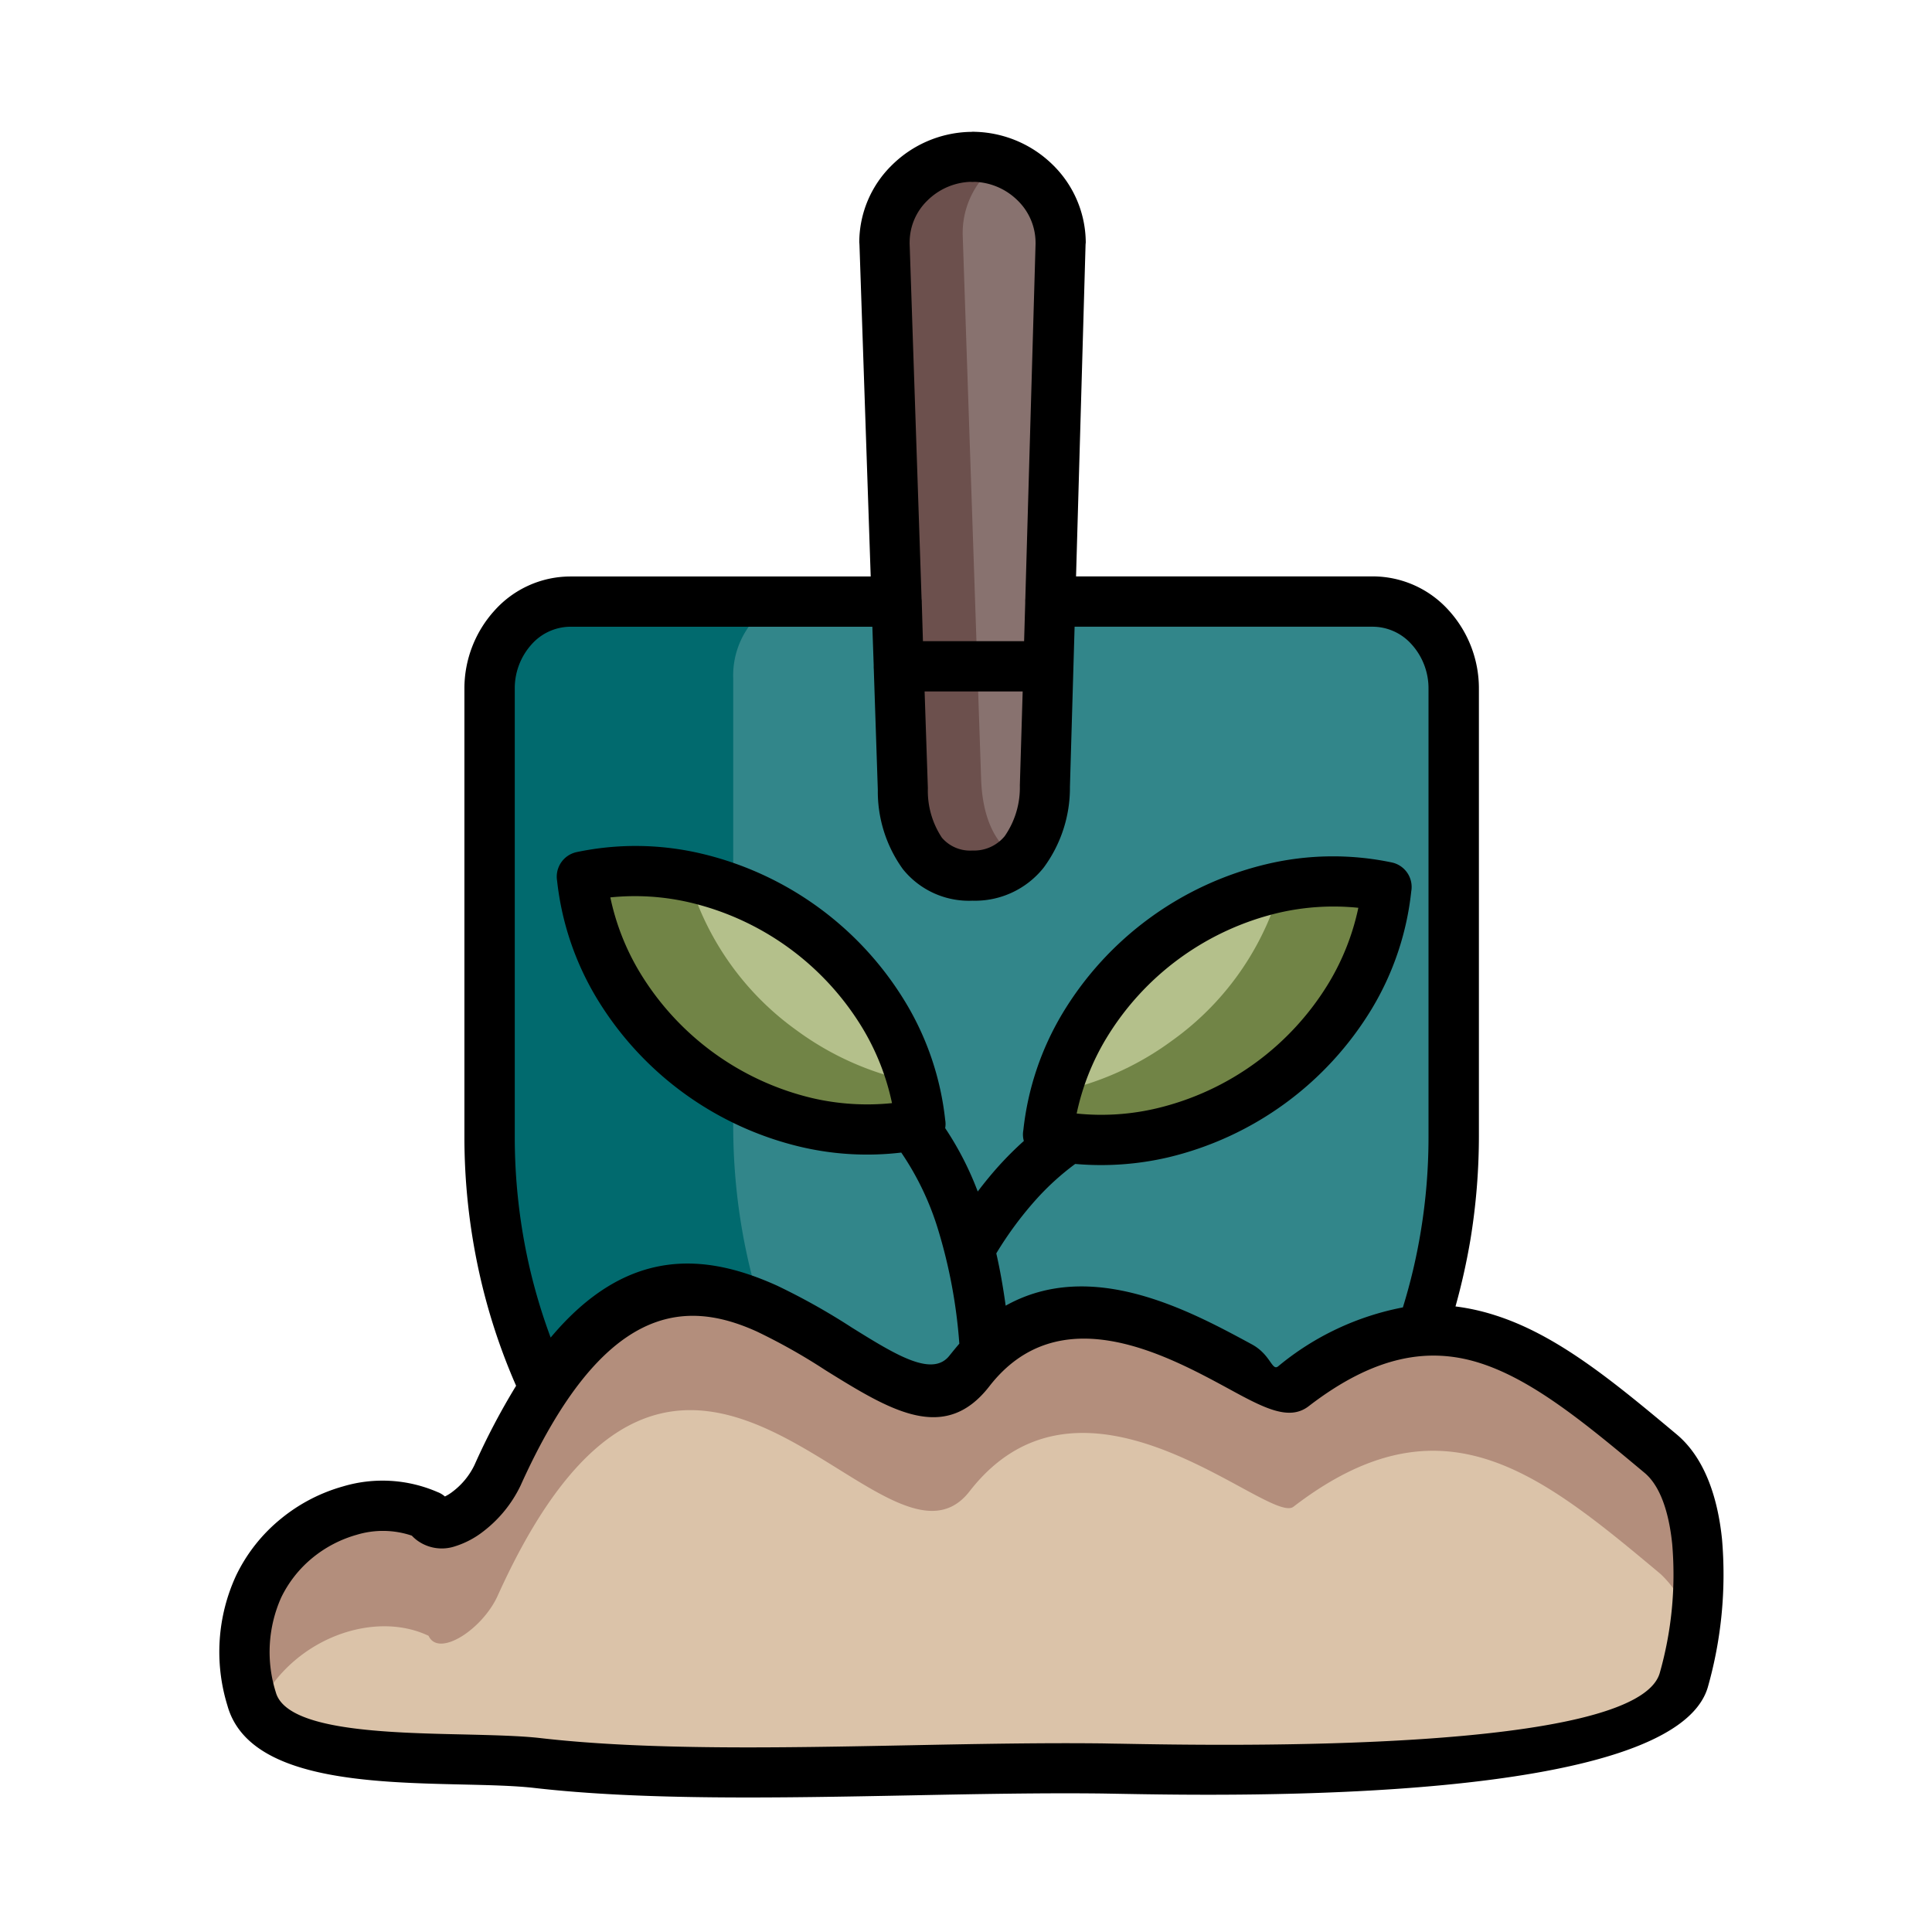 <svg height="132" viewBox="0 0 132 132" width="132" xmlns="http://www.w3.org/2000/svg"><path d="m0 0h132v132h-132z" fill="none"/><g transform="translate(-31.048 -15.42)"><g fill-rule="evenodd"><path d="m126.77 152.43h54.867a5.76 5.76 0 0 1 5.507 5.966v30.559c0 20.087-14.281 36.524-31.734 36.524h-2.41c-17.453 0-31.734-16.437-31.734-36.524v-30.555a5.754 5.754 0 0 1 5.504-5.97z" fill="#016a6e" transform="translate(-56.77 -96.609)"/><path d="m194.622 152.43h38.222a5.76 5.76 0 0 1 5.507 5.966v30.559c0 17.271-10.562 31.846-24.615 35.595-14.06-3.748-24.615-18.321-24.615-35.595v-30.555a5.757 5.757 0 0 1 5.501-5.97z" fill="#32868a" transform="translate(-107.977 -96.609)"/><path d="m65.608 359.5c-5.477-2.62-14.762 2.845-12.076 12.537 1.406 5.063 14 3.748 19.5 4.381 11.188 1.285 26.492.223 38.7.375 4.9.064 37.532 1.106 39.647-6.029 1.391-4.692 1.781-12.677-1.577-15.485-8.315-6.959-14.943-12.4-25.094-4.6-1.668 1.28-14.276-11.161-22.125-1.057-5.909 7.607-19.533-21.012-32.241 7.133-1.055 2.316-4.053 4.256-4.734 2.745z" fill="#b38e7c" transform="translate(-5.288 -241.247)"/><path d="m57.26 400.65c2.85 3.748 13.893 2.684 18.942 3.267 11.188 1.285 26.492.223 38.7.375 4.9.064 37.532 1.106 39.647-6.029a22.136 22.136 0 0 0 .591-2.524 7.329 7.329 0 0 0 -2.168-4.025c-8.315-6.959-14.943-12.4-25.093-4.6-1.668 1.28-14.276-11.161-22.125-1.057-5.909 7.614-19.533-21.012-32.241 7.133-1.043 2.308-4.04 4.248-4.722 2.74-3.75-1.783-9.264.199-11.531 4.72z" fill="#dbc3a9" transform="translate(-8.461 -268.747)"/><path d="m170.114 244.724a19.825 19.825 0 0 0 -23.134-16.9 19.816 19.816 0 0 0 23.134 16.9z" fill="#718446" transform="translate(-76.174 -153.22)"/><path d="m191.5 243.616a19.459 19.459 0 0 0 -7.607-11.257 20.118 20.118 0 0 0 -8.114-3.559 19.5 19.5 0 0 0 7.6 11.257 20.147 20.147 0 0 0 8.121 3.559z" fill="#b4c08b" transform="translate(-97.909 -154.246)"/><path d="m276.86 247.638a19.8 19.8 0 0 1 23.126-16.9 19.813 19.813 0 0 1 -23.126 16.9z" fill="#718446" transform="translate(-174.195 -155.419)"/><path d="m278.28 246.506a19.484 19.484 0 0 1 7.6-11.257 20.234 20.234 0 0 1 8.12-3.559 19.46 19.46 0 0 1 -7.607 11.257 20.1 20.1 0 0 1 -8.113 3.559z" fill="#b4c08b" transform="translate(-175.267 -156.428)"/><path d="m237.278 28.56a5.967 5.967 0 0 1 6.015 6.007l-1.065 36.983c-.091 3.309-1.641 6.113-4.95 6.113s-4.646-2.607-4.756-5.916l-1.252-37.18a5.956 5.956 0 0 1 6.007-6.007z" fill="#6c504d" transform="translate(-139.786 -3.124)"/><path d="m256.372 31.08a5.86 5.86 0 0 1 3.343 5.389l-1.065 36.983c-.064 2.24-.792 4.248-2.281 5.313-1.383-1.016-2.009-2.914-2.08-5.117l-1.258-37.179a5.851 5.851 0 0 1 3.341-5.389z" fill="#88726f" transform="translate(-156.209 -5.026)"/></g><path d="m90.748 61.145a1.833 1.833 0 0 1 -.007-.2v-.083l-.091-2.622h-20.65a3.577 3.577 0 0 0 -2.627 1.2 4.481 4.481 0 0 0 -1.155 3.051v30.557a39.83 39.83 0 0 0 .91 8.517 38.886 38.886 0 0 0 1.543 5.242c5.264-6.287 10.611-5.742 15.471-3.547a45.073 45.073 0 0 1 5.109 2.865c2.99 1.857 5.5 3.422 6.674 1.906.223-.277.444-.549.667-.807a35.432 35.432 0 0 0 -1.467-7.849 19.344 19.344 0 0 0 -2.5-5.208 19.819 19.819 0 0 1 -6.876-.39 22.266 22.266 0 0 1 -13.957-10.2 19.677 19.677 0 0 1 -2.681-7.977 1.716 1.716 0 0 1 1.327-1.96 19.576 19.576 0 0 1 8.546.105 22.266 22.266 0 0 1 13.957 10.2 19.6 19.6 0 0 1 2.684 7.982 1.584 1.584 0 0 1 0 .569 21.391 21.391 0 0 1 2.225 4.332c.459-.606.925-1.175 1.41-1.717a23.2 23.2 0 0 1 1.74-1.737 1.613 1.613 0 0 1 -.034-.736 19.59 19.59 0 0 1 2.676-7.982 22.293 22.293 0 0 1 13.962-10.2 19.583 19.583 0 0 1 8.539-.11 1.711 1.711 0 0 1 1.327 1.967 19.591 19.591 0 0 1 -2.67 7.987 22.293 22.293 0 0 1 -13.962 10.2 20.178 20.178 0 0 1 -6.329.444 17.805 17.805 0 0 0 -2.7 2.46 24.407 24.407 0 0 0 -2.691 3.65c.258 1.126.466 2.316.64 3.574 5.875-3.289 12.586.348 16.82 2.642 1.28.694 1.369 1.83 1.788 1.509a18.918 18.918 0 0 1 8.531-4.033 38.659 38.659 0 0 0 1.224-5.2 39.415 39.415 0 0 0 .527-6.5v-30.556a4.476 4.476 0 0 0 -1.16-3.051 3.582 3.582 0 0 0 -2.627-1.2h-20.393l-.319 10.945a9.157 9.157 0 0 1 -1.8 5.522 5.987 5.987 0 0 1 -4.859 2.252 5.786 5.786 0 0 1 -4.757-2.158 9.062 9.062 0 0 1 -1.71-5.416zm3.358-1.918h6.912l.076-2.607v-.1a1.622 1.622 0 0 1 .007-.189l.699-24.231c.007-.1 0 .056 0-.118a4.028 4.028 0 0 0 -1.224-2.865 4.395 4.395 0 0 0 -2.948-1.273c-.1 0 .056.007-.132.007a1.159 1.159 0 0 1 -.147-.007 4.412 4.412 0 0 0 -2.934 1.273 3.972 3.972 0 0 0 -1.217 2.838c0 .159-.007.069 0 .14l.814 24.233a1.759 1.759 0 0 1 .015.194v.078zm6.814 3.434h-6.7l.223 6.613a5.781 5.781 0 0 0 .959 3.38 2.528 2.528 0 0 0 2.085.876 2.708 2.708 0 0 0 2.205-.981 5.82 5.82 0 0 0 1.035-3.464zm-3.429-38.241c.069 0 .015 0 .223.007a7.86 7.86 0 0 1 5.276 2.267 7.473 7.473 0 0 1 2.24 5.291c0 .069-.007 0-.015.216l-.648 22.6h20.3a6.984 6.984 0 0 1 5.151 2.308 7.923 7.923 0 0 1 2.073 5.374v30.565a43.86 43.86 0 0 1 -.576 7.05 44.562 44.562 0 0 1 -1.023 4.582 14.822 14.822 0 0 1 2.671.591c4.283 1.349 8.141 4.555 12.439 8.149 1.872 1.565 2.8 4.226 3.1 7.17a28.186 28.186 0 0 1 -.974 10.116c-2.365 7.962-32.416 7.413-40.177 7.273l-1.141-.02c-4.082-.049-8.539.034-13.072.125-9 .174-18.294.356-25.8-.508-1.293-.147-2.968-.189-4.8-.231-6.53-.147-14.747-.334-16.153-5.4a12.43 12.43 0 0 1 .584-8.858 11.307 11.307 0 0 1 3.108-3.93 11.662 11.662 0 0 1 4.214-2.183 9.436 9.436 0 0 1 6.439.383 1.669 1.669 0 0 1 .515.307 2.975 2.975 0 0 0 .542-.341 4.977 4.977 0 0 0 1.482-1.815 47.245 47.245 0 0 1 2.841-5.408 41.476 41.476 0 0 1 -2.539-7.815 42.99 42.99 0 0 1 -.993-9.24v-30.555a7.924 7.924 0 0 1 2.073-5.374 6.965 6.965 0 0 1 5.149-2.309h20.537l-.765-22.6c-.007-.194-.015-.208-.015-.243a7.393 7.393 0 0 1 2.232-5.264 7.852 7.852 0 0 1 5.242-2.267c.206 0 .233-.01.26-.01zm9.118 61.98a16.594 16.594 0 0 0 -2 5.1 16.4 16.4 0 0 0 5.473-.356 18.838 18.838 0 0 0 11.772-8.6 16.594 16.594 0 0 0 2-5.1 16.594 16.594 0 0 0 -5.473.348 18.813 18.813 0 0 0 -11.772 8.61zm-14.617 4.389a16.506 16.506 0 0 0 -2-5.1 18.838 18.838 0 0 0 -11.772-8.6 16.481 16.481 0 0 0 -5.472-.356 16.506 16.506 0 0 0 2 5.1 18.856 18.856 0 0 0 11.772 8.607 16.611 16.611 0 0 0 5.472.349zm-32.806 29.551a6.173 6.173 0 0 0 -3.775-.056 8.314 8.314 0 0 0 -2.968 1.536 8.024 8.024 0 0 0 -2.183 2.747 9.141 9.141 0 0 0 -.368 6.473c.724 2.615 7.523 2.767 12.927 2.885 1.96.049 3.763.091 5.117.243 7.337.849 16.486.667 25.351.493 4.555-.091 9.024-.174 13.17-.125.314.007.689.015 1.155.02 7.224.132 35.212.64 36.831-4.818a24.613 24.613 0 0 0 .856-8.816c-.216-2.114-.792-3.957-1.891-4.874-4.018-3.358-7.629-6.356-11.271-7.508-3.437-1.086-7.137-.54-11.681 2.96-1.349 1.035-3.088.1-5.5-1.217-4.256-2.308-11.563-6.265-16.312-.147-3.066 3.949-6.78 1.641-11.2-1.1a40.563 40.563 0 0 0 -4.7-2.649c-4.867-2.2-10.479-2-16.13 10.533a8.658 8.658 0 0 1 -2.544 3.13 6.08 6.08 0 0 1 -1.926 1.016 2.851 2.851 0 0 1 -2.539-.361 2.631 2.631 0 0 1 -.419-.365z"/></g></svg>